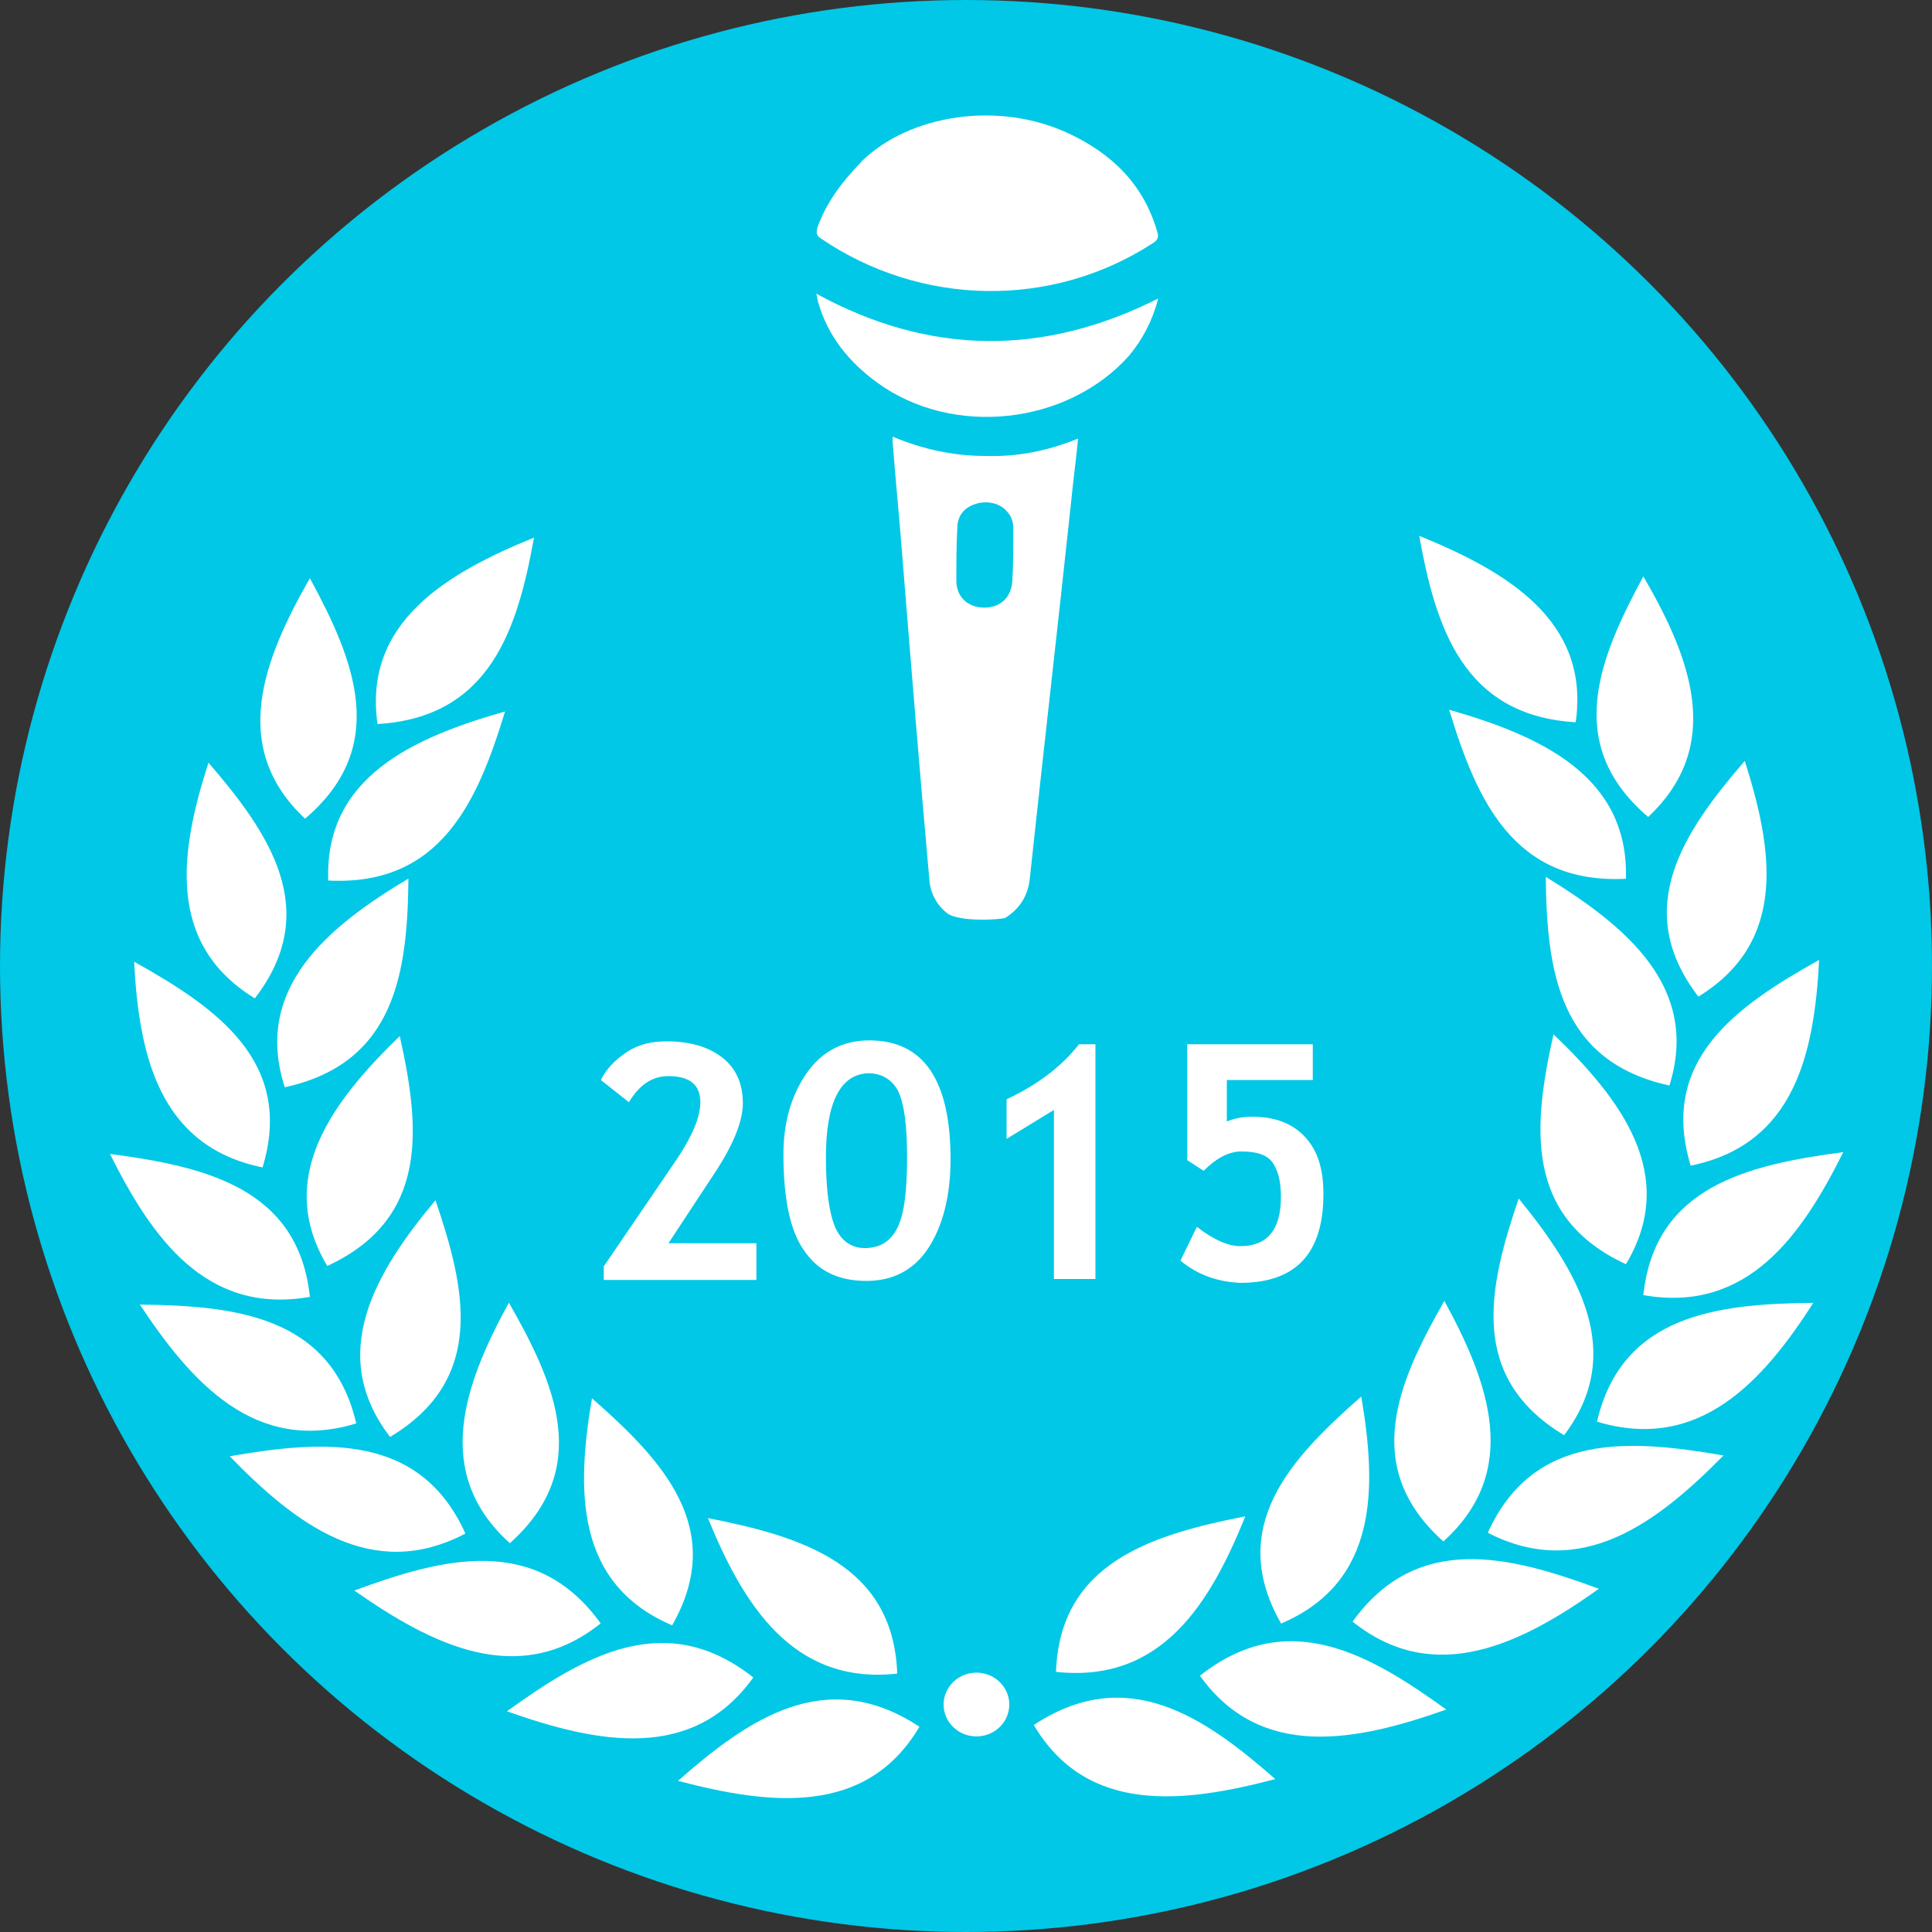 <svg xmlns="http://www.w3.org/2000/svg" viewBox="0 0 200 200"><rect x="0" y="0" width="200" height="200" fill="#333333" stroke="none"/><circle fill="#00C8E6" cx="100" cy="100" r="100"/><g transform="translate(91.881, -228.748)"><g transform="matrix(-1,0,0,1,755.436,-0.882)"><path fill="#FFFFFF" d="M740.3,408.2c-9.7-6.4-17.7-0.8-25,5.6C724.8,416.3,734.8,417.5,740.3,408.2zM738,402.7c-0.4-11.3-9.9-14.2-19.6-16.1C722,395.5,727,403.9,738,402.7zM723.1,403.1c-9.1-7.2-17.6-2.2-25.5,3.5C706.9,409.9,716.8,411.9,723.1,403.1zM714.7,397.7c5.7-10-1-17.1-8.3-23.5C704.8,383.6,704.6,393.4,714.7,397.7zM707.3,397.5c-6.7-9.3-16.3-6.8-25.5-3.4C689.8,399.8,698.8,404.3,707.3,397.5zM697.9,389.2c8.6-7.7,4.7-16.5-0.1-24.9C693.2,372.7,689.8,381.9,697.9,389.2zM693.3,388.3c-4.7-10.4-14.6-9.7-24.4-8C675.7,387.2,683.6,393.3,693.3,388.3zM685.4,378.2c10-6,7.8-15.4,4.7-24.5C684,361.2,678.9,369.6,685.4,378.2zM682,376.8c-2.6-11.1-12.5-12.2-22.4-12.3C664.8,372.6,671.4,380,682,376.8zM679,360.5c10.6-4.9,9.6-14.4,7.5-23.8C679.5,343.4,673.5,351.3,679,360.5zM677.2,363.7c-1.2-11.3-10.9-13.5-20.7-14.8C660.8,357.5,666.4,365.6,677.2,363.7zM674.5,342c11.5-2.5,12.7-12,12.8-21.6C679,325.5,671.3,331.8,674.5,342zM672.3,350.3c3.3-10.9-4.7-16.5-13.3-21.3C659.5,338.6,661.5,348.1,672.3,350.3zM679,320.6c11.7,0.6,15.5-8.3,18.3-17.5C687.9,305.8,678.7,309.9,679,320.6L679,320.6zM671.5,332.8c7-9.1,1.5-17.1-4.8-24.4C663.8,317.5,662.2,327.1,671.5,332.8zM684.2,304.4c11.7-0.7,14.5-9.9,16.2-19.3C691.3,288.8,682.7,293.9,684.2,304.4zM676.7,314.2c8.8-7.5,5.1-16.4,0.5-24.9C672.3,297.7,668.8,306.8,676.7,314.2z"/></g><path fill="#FFFFFF" d="M3.3,407.5c-9.7-6.4-17.7-0.8-25,5.6C-12.2,415.6-2.2,416.8,3.3,407.5zM1,402c-0.4-11.3-9.9-14.2-19.6-16.1C-15,394.7-9.9,403.2,1,402zM-13.9,402.4c-9.1-7.2-17.6-2.2-25.5,3.5C-30.1,409.2-20.2,411.2-13.9,402.4zM-22.3,397c5.7-10-1-17.1-8.3-23.5C-32.2,382.9-32.4,392.7-22.3,397zM-29.7,396.8c-6.7-9.3-16.3-6.8-25.5-3.4C-47.2,399-38.2,403.6-29.7,396.8zM-39.1,388.5c8.6-7.7,4.7-16.5-0.1-24.9C-43.8,372-47.2,381.2-39.1,388.5zM-43.7,387.5c-4.7-10.4-14.6-9.7-24.4-8C-61.3,386.5-53.4,392.6-43.7,387.5zM-51.5,377.5c10-6,7.8-15.4,4.7-24.5C-53,360.4-58.1,368.9-51.5,377.5zM-55,376.1c-2.6-11.1-12.5-12.2-22.4-12.3C-72.1,371.8-65.5,379.3-55,376.1zM-58,359.8c10.6-4.9,9.6-14.4,7.5-23.8C-57.4,342.7-63.5,350.6-58,359.8zM-59.8,363c-1.2-11.3-10.9-13.5-20.7-14.8C-76.2,356.8-70.6,364.9-59.8,363zM-62.4,341.3c11.5-2.5,12.7-12,12.8-21.6C-58,324.7-65.7,331.1-62.4,341.3zM-64.7,349.6c3.3-10.9-4.7-16.5-13.3-21.3C-77.5,337.8-75.5,347.4-64.7,349.6zM-57.9,319.9c11.7,0.6,15.5-8.3,18.3-17.5C-49.1,305.1-58.3,309.2-57.9,319.9L-57.9,319.9zM-65.5,332.1c7-9.1,1.5-17.1-4.8-24.4C-73.2,316.7-74.8,326.4-65.5,332.1zM-52.8,303.7c11.7-0.7,14.5-9.9,16.2-19.3C-45.7,288.1-54.3,293.2-52.8,303.7zM-60.3,313.5c8.8-7.5,5.1-16.4,0.5-24.9C-64.6,297-68.2,306.1-60.3,313.5zM12.6,405.2c0,1.8-1.5,3.3-3.4,3.3s-3.4-1.5-3.4-3.3s1.5-3.3,3.4-3.3S12.6,403.4,12.6,405.2L12.6,405.2z"/></g><path fill="#FFFFFF" d="M89.3,16.6c4.9-4.7,14-6.2,21.3-2.8c4.5,2.1,7.8,5.3,9.2,10.2c0.2,0.6,0,0.9-0.5,1.2c-10.5,6.8-24,6.5-34.3-0.5c-0.5-0.3-0.5-0.6-0.4-1.1C85.5,21.1,86.9,19.1,89.3,16.6zM119.9,30.9c-0.6,2.3-1.6,4.2-3,5.9c-6.4,7.2-18.3,8.5-26.1,2.8c-2.9-2.1-5.1-4.8-6.1-8.3c-0.1-0.3-0.1-0.6-0.2-0.9C96.2,36.8,108,36.9,119.9,30.9zM102,47.2c-3.3,0-6.5-0.7-9.6-2c0,0.3,0,0.4,0,0.5c0.3,3.9,0.7,7.9,1,11.8c0.9,11.2,1.8,22.3,2.8,33.5c0.1,1.4,0.7,2.6,1.8,3.5c1.2,1,5.8,0.7,6.1,0.5c1.4-0.9,2.3-2.2,2.5-4c1.4-13.1,2.9-26.1,4.3-39.2c0.2-2.1,0.5-4.2,0.7-6.4C108.4,46.7,105.3,47.3,102,47.2zM104.9,54.7c0,1.8,0,3.6-0.1,5.4c-0.1,1.7-1.2,2.8-2.9,2.8c-1.7,0-2.9-1.1-2.9-2.8c0-1.8,0-3.6,0.1-5.4c0-1.2,0.6-2.1,1.8-2.5c1.1-0.4,2.5-0.2,3.3,0.7C104.6,53.3,104.9,53.9,104.9,54.7zM62.5,132.4v-1.3l7.7-11.3c1.5-2.3,2.3-4.2,2.3-5.7c0-1.8-1.1-2.7-3.3-2.7c-1.7,0-3,0.9-4.1,2.7l-2.9-2.3c0.6-1.2,1.5-2.1,2.7-2.9c1.2-0.8,2.6-1.1,4.1-1.1c2.5,0,4.4,0.6,5.8,1.7c1.4,1.1,2.1,2.7,2.1,4.7c0,1.8-0.9,4.1-2.7,6.9l-5,7.6h9.1v3.8H62.5zM81.1,119.5c0-3.3,0.8-6.1,2.4-8.4c1.6-2.3,3.8-3.4,6.5-3.4c5.6,0,8.4,4.1,8.4,12.3c0,3.8-0.8,6.9-2.3,9.2c-1.5,2.3-3.7,3.4-6.4,3.4c-3,0-5.1-1.1-6.5-3.2C81.8,127.4,81.1,124.1,81.1,119.5zM85.5,119.8c0,3.2,0.3,5.6,0.9,7.1c0.6,1.5,1.7,2.3,3.1,2.3c1.6,0,2.7-0.7,3.4-2.1c0.7-1.4,1-3.8,1-7.3c0-3.3-0.3-5.5-0.9-6.8c-0.6-1.2-1.7-1.9-3.1-1.9C87,111.2,85.5,114.1,85.5,119.8zM109.1,132.4v-17.5l-4.9,3v-4.1c3.2-1.5,5.7-3.4,7.5-5.7h1.7v24.3H109.1zM122.2,130.5l1.7-3.5c1.8,1.4,3.3,2,4.5,2c2.8,0,4.2-1.7,4.2-5.1c0-1.6-0.3-2.8-0.9-3.6c-0.6-0.8-1.7-1.1-3.2-1.1c-1.3,0-2.6,0.7-3.9,2l-1.7-1.1v-12h13v3.7H127v4.3c0.7-0.3,1.6-0.5,2.6-0.5c2.4,0,4.2,0.7,5.5,2.1c1.3,1.4,1.9,3.3,1.9,5.9c0,6.2-2.9,9.2-8.6,9.2C126.1,132.7,124,132,122.2,130.5z"/></svg>